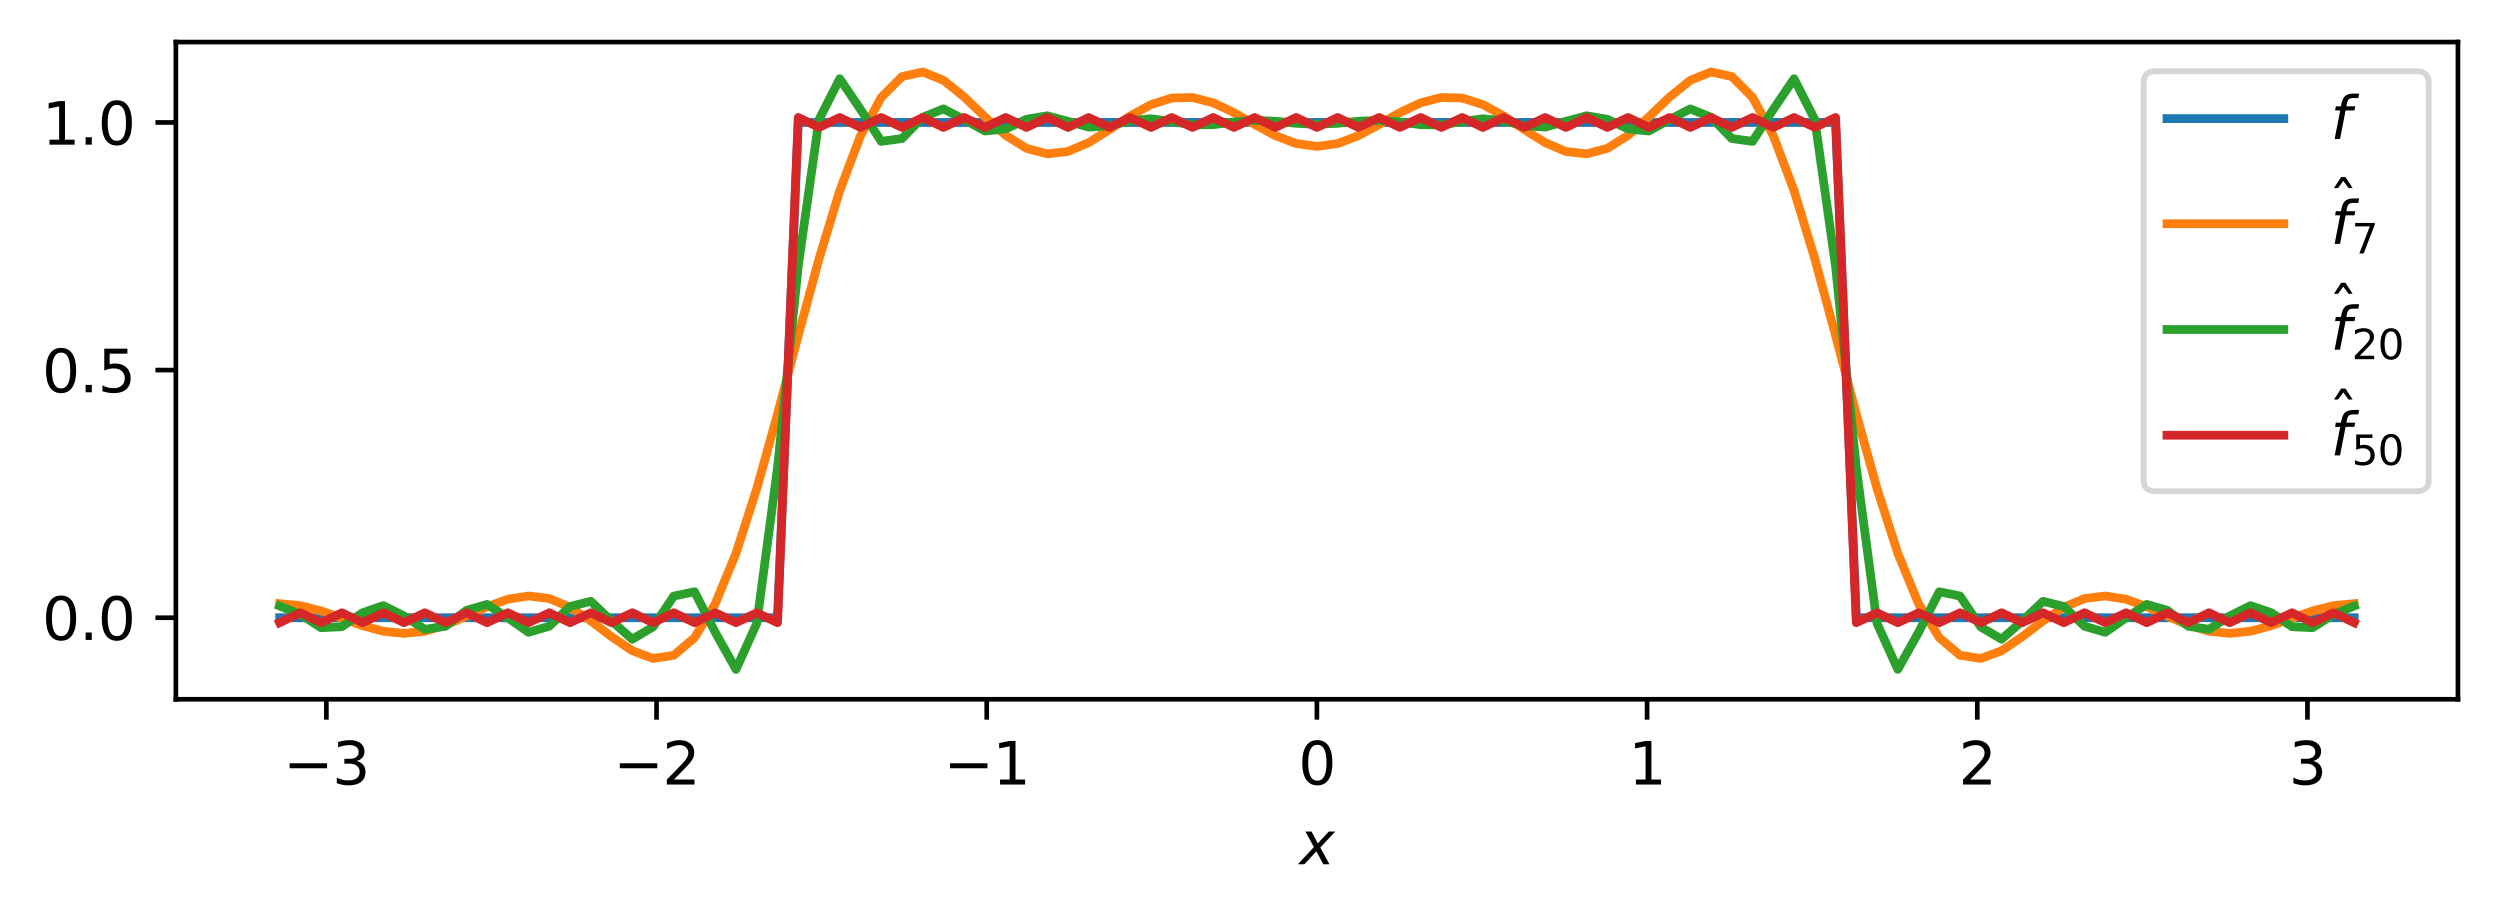 <?xml version="1.0" encoding="utf-8" standalone="no"?>
<!DOCTYPE svg PUBLIC "-//W3C//DTD SVG 1.1//EN"
  "http://www.w3.org/Graphics/SVG/1.1/DTD/svg11.dtd">
<svg xmlns:xlink="http://www.w3.org/1999/xlink" width="427.903pt" height="157.239pt" viewBox="0 0 427.903 157.239" xmlns="http://www.w3.org/2000/svg" version="1.1">
 <defs>
  <style type="text/css">*{stroke-linejoin: round; stroke-linecap: butt}</style>
 </defs>
 <g id="figure_1">
  <g id="patch_1">
   <path d="M 0 157.239 
L 427.903 157.239 
L 427.903 0 
L 0 0 
z
" style="fill: #ffffff"/>
  </g>
  <g id="axes_1">
   <g id="patch_2">
    <path d="M 30.103 119.683 
L 420.703 119.683 
L 420.703 7.2 
L 30.103 7.2 
z
" style="fill: #ffffff"/>
   </g>
   <g id="matplotlib.axis_1">
    <g id="xtick_1">
     <g id="line2d_1">
      <defs>
       <path id="m7c7b5bea08" d="M 0 0 
L 0 3.5 
" style="stroke: #000000; stroke-width: 0.8"/>
      </defs>
      <g>
       <use xlink:href="#m7c7b5bea08" x="55.86" y="119.683" style="stroke: #000000; stroke-width: 0.8"/>
      </g>
     </g>
     <g id="text_1">
      <!-- −3 -->
      <g transform="translate(48.489 134.281) scale(0.1 -0.1)">
       <defs>
        <path id="DejaVuSans-2212" d="M 678 2272 
L 4684 2272 
L 4684 1741 
L 678 1741 
L 678 2272 
z
" transform="scale(0.016)"/>
        <path id="DejaVuSans-33" d="M 2597 2516 
Q 3050 2419 3304 2112 
Q 3559 1806 3559 1356 
Q 3559 666 3084 287 
Q 2609 -91 1734 -91 
Q 1441 -91 1130 -33 
Q 819 25 488 141 
L 488 750 
Q 750 597 1062 519 
Q 1375 441 1716 441 
Q 2309 441 2620 675 
Q 2931 909 2931 1356 
Q 2931 1769 2642 2001 
Q 2353 2234 1838 2234 
L 1294 2234 
L 1294 2753 
L 1863 2753 
Q 2328 2753 2575 2939 
Q 2822 3125 2822 3475 
Q 2822 3834 2567 4026 
Q 2313 4219 1838 4219 
Q 1578 4219 1281 4162 
Q 984 4106 628 3988 
L 628 4550 
Q 988 4650 1302 4700 
Q 1616 4750 1894 4750 
Q 2613 4750 3031 4423 
Q 3450 4097 3450 3541 
Q 3450 3153 3228 2886 
Q 3006 2619 2597 2516 
z
" transform="scale(0.016)"/>
       </defs>
       <use xlink:href="#DejaVuSans-2212"/>
       <use xlink:href="#DejaVuSans-33" x="83.789"/>
      </g>
     </g>
    </g>
    <g id="xtick_2">
     <g id="line2d_2">
      <g>
       <use xlink:href="#m7c7b5bea08" x="112.374" y="119.683" style="stroke: #000000; stroke-width: 0.8"/>
      </g>
     </g>
     <g id="text_2">
      <!-- −2 -->
      <g transform="translate(105.003 134.281) scale(0.1 -0.1)">
       <defs>
        <path id="DejaVuSans-32" d="M 1228 531 
L 3431 531 
L 3431 0 
L 469 0 
L 469 531 
Q 828 903 1448 1529 
Q 2069 2156 2228 2338 
Q 2531 2678 2651 2914 
Q 2772 3150 2772 3378 
Q 2772 3750 2511 3984 
Q 2250 4219 1831 4219 
Q 1534 4219 1204 4116 
Q 875 4013 500 3803 
L 500 4441 
Q 881 4594 1212 4672 
Q 1544 4750 1819 4750 
Q 2544 4750 2975 4387 
Q 3406 4025 3406 3419 
Q 3406 3131 3298 2873 
Q 3191 2616 2906 2266 
Q 2828 2175 2409 1742 
Q 1991 1309 1228 531 
z
" transform="scale(0.016)"/>
       </defs>
       <use xlink:href="#DejaVuSans-2212"/>
       <use xlink:href="#DejaVuSans-32" x="83.789"/>
      </g>
     </g>
    </g>
    <g id="xtick_3">
     <g id="line2d_3">
      <g>
       <use xlink:href="#m7c7b5bea08" x="168.889" y="119.683" style="stroke: #000000; stroke-width: 0.8"/>
      </g>
     </g>
     <g id="text_3">
      <!-- −1 -->
      <g transform="translate(161.518 134.281) scale(0.1 -0.1)">
       <defs>
        <path id="DejaVuSans-31" d="M 794 531 
L 1825 531 
L 1825 4091 
L 703 3866 
L 703 4441 
L 1819 4666 
L 2450 4666 
L 2450 531 
L 3481 531 
L 3481 0 
L 794 0 
L 794 531 
z
" transform="scale(0.016)"/>
       </defs>
       <use xlink:href="#DejaVuSans-2212"/>
       <use xlink:href="#DejaVuSans-31" x="83.789"/>
      </g>
     </g>
    </g>
    <g id="xtick_4">
     <g id="line2d_4">
      <g>
       <use xlink:href="#m7c7b5bea08" x="225.403" y="119.683" style="stroke: #000000; stroke-width: 0.8"/>
      </g>
     </g>
     <g id="text_4">
      <!-- 0 -->
      <g transform="translate(222.222 134.281) scale(0.1 -0.1)">
       <defs>
        <path id="DejaVuSans-30" d="M 2034 4250 
Q 1547 4250 1301 3770 
Q 1056 3291 1056 2328 
Q 1056 1369 1301 889 
Q 1547 409 2034 409 
Q 2525 409 2770 889 
Q 3016 1369 3016 2328 
Q 3016 3291 2770 3770 
Q 2525 4250 2034 4250 
z
M 2034 4750 
Q 2819 4750 3233 4129 
Q 3647 3509 3647 2328 
Q 3647 1150 3233 529 
Q 2819 -91 2034 -91 
Q 1250 -91 836 529 
Q 422 1150 422 2328 
Q 422 3509 836 4129 
Q 1250 4750 2034 4750 
z
" transform="scale(0.016)"/>
       </defs>
       <use xlink:href="#DejaVuSans-30"/>
      </g>
     </g>
    </g>
    <g id="xtick_5">
     <g id="line2d_5">
      <g>
       <use xlink:href="#m7c7b5bea08" x="281.918" y="119.683" style="stroke: #000000; stroke-width: 0.8"/>
      </g>
     </g>
     <g id="text_5">
      <!-- 1 -->
      <g transform="translate(278.736 134.281) scale(0.1 -0.1)">
       <use xlink:href="#DejaVuSans-31"/>
      </g>
     </g>
    </g>
    <g id="xtick_6">
     <g id="line2d_6">
      <g>
       <use xlink:href="#m7c7b5bea08" x="338.432" y="119.683" style="stroke: #000000; stroke-width: 0.8"/>
      </g>
     </g>
     <g id="text_6">
      <!-- 2 -->
      <g transform="translate(335.251 134.281) scale(0.1 -0.1)">
       <use xlink:href="#DejaVuSans-32"/>
      </g>
     </g>
    </g>
    <g id="xtick_7">
     <g id="line2d_7">
      <g>
       <use xlink:href="#m7c7b5bea08" x="394.947" y="119.683" style="stroke: #000000; stroke-width: 0.8"/>
      </g>
     </g>
     <g id="text_7">
      <!-- 3 -->
      <g transform="translate(391.765 134.281) scale(0.1 -0.1)">
       <use xlink:href="#DejaVuSans-33"/>
      </g>
     </g>
    </g>
    <g id="text_8">
     <!-- $x$ -->
     <g transform="translate(222.403 147.96) scale(0.1 -0.1)">
      <defs>
       <path id="DejaVuSans-Oblique-78" d="M 3841 3500 
L 2234 1784 
L 3219 0 
L 2559 0 
L 1819 1388 
L 531 0 
L -166 0 
L 1556 1844 
L 641 3500 
L 1300 3500 
L 1972 2234 
L 3144 3500 
L 3841 3500 
z
" transform="scale(0.016)"/>
      </defs>
      <use xlink:href="#DejaVuSans-Oblique-78" transform="translate(0 0.312)"/>
     </g>
    </g>
   </g>
   <g id="matplotlib.axis_2">
    <g id="ytick_1">
     <g id="line2d_8">
      <defs>
       <path id="m6adf220a00" d="M 0 0 
L -3.5 0 
" style="stroke: #000000; stroke-width: 0.8"/>
      </defs>
      <g>
       <use xlink:href="#m6adf220a00" x="30.103" y="105.732" style="stroke: #000000; stroke-width: 0.8"/>
      </g>
     </g>
     <g id="text_9">
      <!-- 0.0 -->
      <g transform="translate(7.2 109.531) scale(0.1 -0.1)">
       <defs>
        <path id="DejaVuSans-2e" d="M 684 794 
L 1344 794 
L 1344 0 
L 684 0 
L 684 794 
z
" transform="scale(0.016)"/>
       </defs>
       <use xlink:href="#DejaVuSans-30"/>
       <use xlink:href="#DejaVuSans-2e" x="63.623"/>
       <use xlink:href="#DejaVuSans-30" x="95.41"/>
      </g>
     </g>
    </g>
    <g id="ytick_2">
     <g id="line2d_9">
      <g>
       <use xlink:href="#m6adf220a00" x="30.103" y="63.346" style="stroke: #000000; stroke-width: 0.8"/>
      </g>
     </g>
     <g id="text_10">
      <!-- 0.5 -->
      <g transform="translate(7.2 67.145) scale(0.1 -0.1)">
       <defs>
        <path id="DejaVuSans-35" d="M 691 4666 
L 3169 4666 
L 3169 4134 
L 1269 4134 
L 1269 2991 
Q 1406 3038 1543 3061 
Q 1681 3084 1819 3084 
Q 2600 3084 3056 2656 
Q 3513 2228 3513 1497 
Q 3513 744 3044 326 
Q 2575 -91 1722 -91 
Q 1428 -91 1123 -41 
Q 819 9 494 109 
L 494 744 
Q 775 591 1075 516 
Q 1375 441 1709 441 
Q 2250 441 2565 725 
Q 2881 1009 2881 1497 
Q 2881 1984 2565 2268 
Q 2250 2553 1709 2553 
Q 1456 2553 1204 2497 
Q 953 2441 691 2322 
L 691 4666 
z
" transform="scale(0.016)"/>
       </defs>
       <use xlink:href="#DejaVuSans-30"/>
       <use xlink:href="#DejaVuSans-2e" x="63.623"/>
       <use xlink:href="#DejaVuSans-35" x="95.41"/>
      </g>
     </g>
    </g>
    <g id="ytick_3">
     <g id="line2d_10">
      <g>
       <use xlink:href="#m6adf220a00" x="30.103" y="20.96" style="stroke: #000000; stroke-width: 0.8"/>
      </g>
     </g>
     <g id="text_11">
      <!-- 1.0 -->
      <g transform="translate(7.2 24.759) scale(0.1 -0.1)">
       <use xlink:href="#DejaVuSans-31"/>
       <use xlink:href="#DejaVuSans-2e" x="63.623"/>
       <use xlink:href="#DejaVuSans-30" x="95.41"/>
      </g>
     </g>
    </g>
   </g>
   <g id="line2d_11">
    <path d="M 47.858 105.732 
L 51.409 105.732 
L 54.959 105.732 
L 58.51 105.732 
L 62.061 105.732 
L 65.612 105.732 
L 69.163 105.732 
L 72.714 105.732 
L 76.265 105.732 
L 79.816 105.732 
L 83.367 105.732 
L 86.918 105.732 
L 90.469 105.732 
L 94.019 105.732 
L 97.57 105.732 
L 101.121 105.732 
L 104.672 105.732 
L 108.223 105.732 
L 111.774 105.732 
L 115.325 105.732 
L 118.876 105.732 
L 122.427 105.732 
L 125.978 105.732 
L 129.529 105.732 
L 133.079 105.732 
L 136.63 20.96 
L 140.181 20.96 
L 143.732 20.96 
L 147.283 20.96 
L 150.834 20.96 
L 154.385 20.96 
L 157.936 20.96 
L 161.487 20.96 
L 165.038 20.96 
L 168.589 20.96 
L 172.139 20.96 
L 175.69 20.96 
L 179.241 20.96 
L 182.792 20.96 
L 186.343 20.96 
L 189.894 20.96 
L 193.445 20.96 
L 196.996 20.96 
L 200.547 20.96 
L 204.098 20.96 
L 207.649 20.96 
L 211.199 20.96 
L 214.75 20.96 
L 218.301 20.96 
L 221.852 20.96 
L 225.403 20.96 
L 228.954 20.96 
L 232.505 20.96 
L 236.056 20.96 
L 239.607 20.96 
L 243.158 20.96 
L 246.709 20.96 
L 250.259 20.96 
L 253.81 20.96 
L 257.361 20.96 
L 260.912 20.96 
L 264.463 20.96 
L 268.014 20.96 
L 271.565 20.96 
L 275.116 20.96 
L 278.667 20.96 
L 282.218 20.96 
L 285.769 20.96 
L 289.319 20.96 
L 292.87 20.96 
L 296.421 20.96 
L 299.972 20.96 
L 303.523 20.96 
L 307.074 20.96 
L 310.625 20.96 
L 314.176 20.96 
L 317.727 105.732 
L 321.278 105.732 
L 324.829 105.732 
L 328.379 105.732 
L 331.93 105.732 
L 335.481 105.732 
L 339.032 105.732 
L 342.583 105.732 
L 346.134 105.732 
L 349.685 105.732 
L 353.236 105.732 
L 356.787 105.732 
L 360.338 105.732 
L 363.889 105.732 
L 367.439 105.732 
L 370.99 105.732 
L 374.541 105.732 
L 378.092 105.732 
L 381.643 105.732 
L 385.194 105.732 
L 388.745 105.732 
L 392.296 105.732 
L 395.847 105.732 
L 399.398 105.732 
L 402.949 105.732 
" clip-path="url(#p1a25a9e579)" style="fill: none; stroke: #1f77b4; stroke-width: 1.5; stroke-linecap: square"/>
   </g>
   <g id="line2d_12">
    <path d="M 47.858 103.327 
L 51.409 103.657 
L 54.959 104.564 
L 58.51 105.817 
L 62.061 107.091 
L 65.612 108.047 
L 69.163 108.41 
L 72.714 108.043 
L 76.265 106.989 
L 79.816 105.469 
L 83.367 103.85 
L 86.918 102.562 
L 90.469 102.005 
L 94.019 102.446 
L 97.57 103.938 
L 101.121 106.273 
L 104.672 108.98 
L 108.223 111.384 
L 111.774 112.7 
L 115.325 112.16 
L 118.876 109.149 
L 122.427 103.323 
L 125.978 94.69 
L 129.529 83.635 
L 133.079 70.883 
L 136.63 57.412 
L 140.181 44.312 
L 143.732 32.634 
L 147.283 23.238 
L 150.834 16.672 
L 154.385 13.104 
L 157.936 12.313 
L 161.487 13.742 
L 165.038 16.603 
L 168.589 20.018 
L 172.139 23.163 
L 175.69 25.392 
L 179.241 26.337 
L 182.792 25.933 
L 186.343 24.406 
L 189.894 22.194 
L 193.445 19.848 
L 196.996 17.904 
L 200.547 16.778 
L 204.098 16.684 
L 207.649 17.597 
L 211.199 19.273 
L 214.75 21.305 
L 218.301 23.217 
L 221.852 24.572 
L 225.403 25.06 
L 228.954 24.572 
L 232.505 23.217 
L 236.056 21.305 
L 239.607 19.273 
L 243.158 17.597 
L 246.709 16.684 
L 250.259 16.778 
L 253.81 17.904 
L 257.361 19.848 
L 260.912 22.194 
L 264.463 24.406 
L 268.014 25.933 
L 271.565 26.337 
L 275.116 25.392 
L 278.667 23.163 
L 282.218 20.018 
L 285.769 16.603 
L 289.319 13.742 
L 292.87 12.313 
L 296.421 13.104 
L 299.972 16.672 
L 303.523 23.238 
L 307.074 32.634 
L 310.625 44.312 
L 314.176 57.412 
L 317.727 70.883 
L 321.278 83.635 
L 324.829 94.69 
L 328.379 103.323 
L 331.93 109.149 
L 335.481 112.16 
L 339.032 112.7 
L 342.583 111.384 
L 346.134 108.98 
L 349.685 106.273 
L 353.236 103.938 
L 356.787 102.446 
L 360.338 102.005 
L 363.889 102.562 
L 367.439 103.85 
L 370.99 105.469 
L 374.541 106.989 
L 378.092 108.043 
L 381.643 108.41 
L 385.194 108.047 
L 388.745 107.091 
L 392.296 105.817 
L 395.847 104.564 
L 399.398 103.657 
L 402.949 103.327 
" clip-path="url(#p1a25a9e579)" style="fill: none; stroke: #ff7f0e; stroke-width: 1.5; stroke-linecap: square"/>
   </g>
   <g id="line2d_13">
    <path d="M 47.858 103.721 
L 51.409 105.165 
L 54.959 107.435 
L 58.51 107.272 
L 62.061 104.873 
L 65.612 103.661 
L 69.163 105.434 
L 72.714 107.714 
L 76.265 107.188 
L 79.816 104.479 
L 83.367 103.45 
L 86.918 105.749 
L 90.469 108.228 
L 94.019 107.185 
L 97.57 103.8 
L 101.121 102.924 
L 104.672 106.285 
L 108.223 109.408 
L 111.774 107.307 
L 115.325 102.021 
L 118.876 101.282 
L 122.427 108.249 
L 125.978 114.57 
L 129.529 106.697 
L 133.079 80.064 
L 136.63 45.544 
L 140.181 20.475 
L 143.732 13.478 
L 147.283 18.718 
L 150.834 24.199 
L 154.385 23.715 
L 157.936 20.074 
L 161.487 18.639 
L 165.038 20.468 
L 168.589 22.424 
L 172.139 22.072 
L 175.69 20.418 
L 179.241 19.817 
L 182.792 20.772 
L 186.343 21.753 
L 189.894 21.546 
L 193.445 20.666 
L 196.996 20.328 
L 200.547 20.818 
L 204.098 21.373 
L 207.649 21.335 
L 211.199 20.881 
L 214.75 20.601 
L 218.301 20.754 
L 221.852 21.105 
L 225.403 21.276 
L 228.954 21.105 
L 232.505 20.754 
L 236.056 20.601 
L 239.607 20.881 
L 243.158 21.335 
L 246.709 21.373 
L 250.259 20.818 
L 253.81 20.328 
L 257.361 20.666 
L 260.912 21.546 
L 264.463 21.753 
L 268.014 20.772 
L 271.565 19.817 
L 275.116 20.418 
L 278.667 22.072 
L 282.218 22.424 
L 285.769 20.468 
L 289.319 18.639 
L 292.87 20.074 
L 296.421 23.715 
L 299.972 24.199 
L 303.523 18.718 
L 307.074 13.478 
L 310.625 20.475 
L 314.176 45.544 
L 317.727 80.064 
L 321.278 106.697 
L 324.829 114.57 
L 328.379 108.249 
L 331.93 101.282 
L 335.481 102.021 
L 339.032 107.307 
L 342.583 109.408 
L 346.134 106.285 
L 349.685 102.924 
L 353.236 103.8 
L 356.787 107.185 
L 360.338 108.228 
L 363.889 105.749 
L 367.439 103.45 
L 370.99 104.479 
L 374.541 107.188 
L 378.092 107.714 
L 381.643 105.434 
L 385.194 103.661 
L 388.745 104.873 
L 392.296 107.272 
L 395.847 107.435 
L 399.398 105.165 
L 402.949 103.721 
" clip-path="url(#p1a25a9e579)" style="fill: none; stroke: #2ca02c; stroke-width: 1.5; stroke-linecap: square"/>
   </g>
   <g id="line2d_14">
    <path d="M 47.858 106.58 
L 51.409 104.884 
L 54.959 106.58 
L 58.51 104.884 
L 62.061 106.58 
L 65.612 104.884 
L 69.163 106.58 
L 72.714 104.884 
L 76.265 106.58 
L 79.816 104.884 
L 83.367 106.58 
L 86.918 104.884 
L 90.469 106.58 
L 94.019 104.884 
L 97.57 106.58 
L 101.121 104.884 
L 104.672 106.58 
L 108.223 104.884 
L 111.774 106.58 
L 115.325 104.884 
L 118.876 106.58 
L 122.427 104.884 
L 125.978 106.58 
L 129.529 104.884 
L 133.079 106.58 
L 136.63 20.112 
L 140.181 21.808 
L 143.732 20.112 
L 147.283 21.808 
L 150.834 20.112 
L 154.385 21.808 
L 157.936 20.112 
L 161.487 21.808 
L 165.038 20.112 
L 168.589 21.808 
L 172.139 20.112 
L 175.69 21.808 
L 179.241 20.112 
L 182.792 21.808 
L 186.343 20.112 
L 189.894 21.808 
L 193.445 20.112 
L 196.996 21.808 
L 200.547 20.112 
L 204.098 21.808 
L 207.649 20.112 
L 211.199 21.808 
L 214.75 20.112 
L 218.301 21.808 
L 221.852 20.112 
L 225.403 21.808 
L 228.954 20.112 
L 232.505 21.808 
L 236.056 20.112 
L 239.607 21.808 
L 243.158 20.112 
L 246.709 21.808 
L 250.259 20.112 
L 253.81 21.808 
L 257.361 20.112 
L 260.912 21.808 
L 264.463 20.112 
L 268.014 21.808 
L 271.565 20.112 
L 275.116 21.808 
L 278.667 20.112 
L 282.218 21.808 
L 285.769 20.112 
L 289.319 21.808 
L 292.87 20.112 
L 296.421 21.808 
L 299.972 20.112 
L 303.523 21.808 
L 307.074 20.112 
L 310.625 21.808 
L 314.176 20.112 
L 317.727 106.58 
L 321.278 104.884 
L 324.829 106.58 
L 328.379 104.884 
L 331.93 106.58 
L 335.481 104.884 
L 339.032 106.58 
L 342.583 104.884 
L 346.134 106.58 
L 349.685 104.884 
L 353.236 106.58 
L 356.787 104.884 
L 360.338 106.58 
L 363.889 104.884 
L 367.439 106.58 
L 370.99 104.884 
L 374.541 106.58 
L 378.092 104.884 
L 381.643 106.58 
L 385.194 104.884 
L 388.745 106.58 
L 392.296 104.884 
L 395.847 106.58 
L 399.398 104.884 
L 402.949 106.58 
" clip-path="url(#p1a25a9e579)" style="fill: none; stroke: #d62728; stroke-width: 1.5; stroke-linecap: square"/>
   </g>
   <g id="patch_3">
    <path d="M 30.103 119.683 
L 30.103 7.2 
" style="fill: none; stroke: #000000; stroke-width: 0.8; stroke-linejoin: miter; stroke-linecap: square"/>
   </g>
   <g id="patch_4">
    <path d="M 420.703 119.683 
L 420.703 7.2 
" style="fill: none; stroke: #000000; stroke-width: 0.8; stroke-linejoin: miter; stroke-linecap: square"/>
   </g>
   <g id="patch_5">
    <path d="M 30.103 119.683 
L 420.703 119.683 
" style="fill: none; stroke: #000000; stroke-width: 0.8; stroke-linejoin: miter; stroke-linecap: square"/>
   </g>
   <g id="patch_6">
    <path d="M 30.103 7.2 
L 420.703 7.2 
" style="fill: none; stroke: #000000; stroke-width: 0.8; stroke-linejoin: miter; stroke-linecap: square"/>
   </g>
   <g id="legend_1">
    <g id="patch_7">
     <path d="M 368.903 84.078 
L 413.703 84.078 
Q 415.703 84.078 415.703 82.078 
L 415.703 14.2 
Q 415.703 12.2 413.703 12.2 
L 368.903 12.2 
Q 366.903 12.2 366.903 14.2 
L 366.903 82.078 
Q 366.903 84.078 368.903 84.078 
z
" style="fill: #ffffff; opacity: 0.8; stroke: #cccccc; stroke-linejoin: miter"/>
    </g>
    <g id="line2d_15">
     <path d="M 370.903 20.298 
L 380.903 20.298 
L 390.903 20.298 
" style="fill: none; stroke: #1f77b4; stroke-width: 1.5; stroke-linecap: square"/>
    </g>
    <g id="text_12">
     <!-- $f$ -->
     <g transform="translate(398.903 23.798) scale(0.1 -0.1)">
      <defs>
       <path id="DejaVuSans-Oblique-66" d="M 3059 4863 
L 2969 4384 
L 2419 4384 
Q 2106 4384 1964 4261 
Q 1822 4138 1753 3809 
L 1691 3500 
L 2638 3500 
L 2553 3053 
L 1606 3053 
L 1013 0 
L 434 0 
L 1031 3053 
L 481 3053 
L 563 3500 
L 1113 3500 
L 1159 3744 
Q 1278 4363 1576 4613 
Q 1875 4863 2516 4863 
L 3059 4863 
z
" transform="scale(0.016)"/>
      </defs>
      <use xlink:href="#DejaVuSans-Oblique-66" transform="translate(0 0.016)"/>
     </g>
    </g>
    <g id="line2d_16">
     <path d="M 370.903 38.298 
L 380.903 38.298 
L 390.903 38.298 
" style="fill: none; stroke: #ff7f0e; stroke-width: 1.5; stroke-linecap: square"/>
    </g>
    <g id="text_13">
     <!-- $\hat{f}_7$ -->
     <g transform="translate(398.903 41.798) scale(0.1 -0.1)">
      <defs>
       <path id="DejaVuSans-302" d="M -1831 5119 
L -1369 5119 
L -603 3944 
L -1038 3944 
L -1600 4709 
L -2163 3944 
L -2597 3944 
L -1831 5119 
z
M -1600 3584 
L -1600 3584 
z
" transform="scale(0.016)"/>
       <path id="DejaVuSans-37" d="M 525 4666 
L 3525 4666 
L 3525 4397 
L 1831 0 
L 1172 0 
L 2766 4134 
L 525 4134 
L 525 4666 
z
" transform="scale(0.016)"/>
      </defs>
      <use xlink:href="#DejaVuSans-302" transform="translate(47.379 33.016)"/>
      <use xlink:href="#DejaVuSans-Oblique-66" transform="translate(0 0.531)"/>
      <use xlink:href="#DejaVuSans-37" transform="translate(36.162 -15.875) scale(0.7)"/>
     </g>
    </g>
    <g id="line2d_17">
     <path d="M 370.903 56.398 
L 380.903 56.398 
L 390.903 56.398 
" style="fill: none; stroke: #2ca02c; stroke-width: 1.5; stroke-linecap: square"/>
    </g>
    <g id="text_14">
     <!-- $\hat{f}_{20}$ -->
     <g transform="translate(398.903 59.898) scale(0.1 -0.1)">
      <use xlink:href="#DejaVuSans-302" transform="translate(47.379 33.016)"/>
      <use xlink:href="#DejaVuSans-Oblique-66" transform="translate(0 0.531)"/>
      <use xlink:href="#DejaVuSans-32" transform="translate(36.162 -15.875) scale(0.7)"/>
      <use xlink:href="#DejaVuSans-30" transform="translate(80.698 -15.875) scale(0.7)"/>
     </g>
    </g>
    <g id="line2d_18">
     <path d="M 370.903 74.498 
L 380.903 74.498 
L 390.903 74.498 
" style="fill: none; stroke: #d62728; stroke-width: 1.5; stroke-linecap: square"/>
    </g>
    <g id="text_15">
     <!-- $\hat{f}_{50}$ -->
     <g transform="translate(398.903 77.998) scale(0.1 -0.1)">
      <use xlink:href="#DejaVuSans-302" transform="translate(47.379 33.016)"/>
      <use xlink:href="#DejaVuSans-Oblique-66" transform="translate(0 0.531)"/>
      <use xlink:href="#DejaVuSans-35" transform="translate(36.162 -15.875) scale(0.7)"/>
      <use xlink:href="#DejaVuSans-30" transform="translate(80.698 -15.875) scale(0.7)"/>
     </g>
    </g>
   </g>
  </g>
 </g>
 <defs>
  <clipPath id="p1a25a9e579">
   <rect x="30.103" y="7.2" width="390.6" height="112.483"/>
  </clipPath>
 </defs>
</svg>
